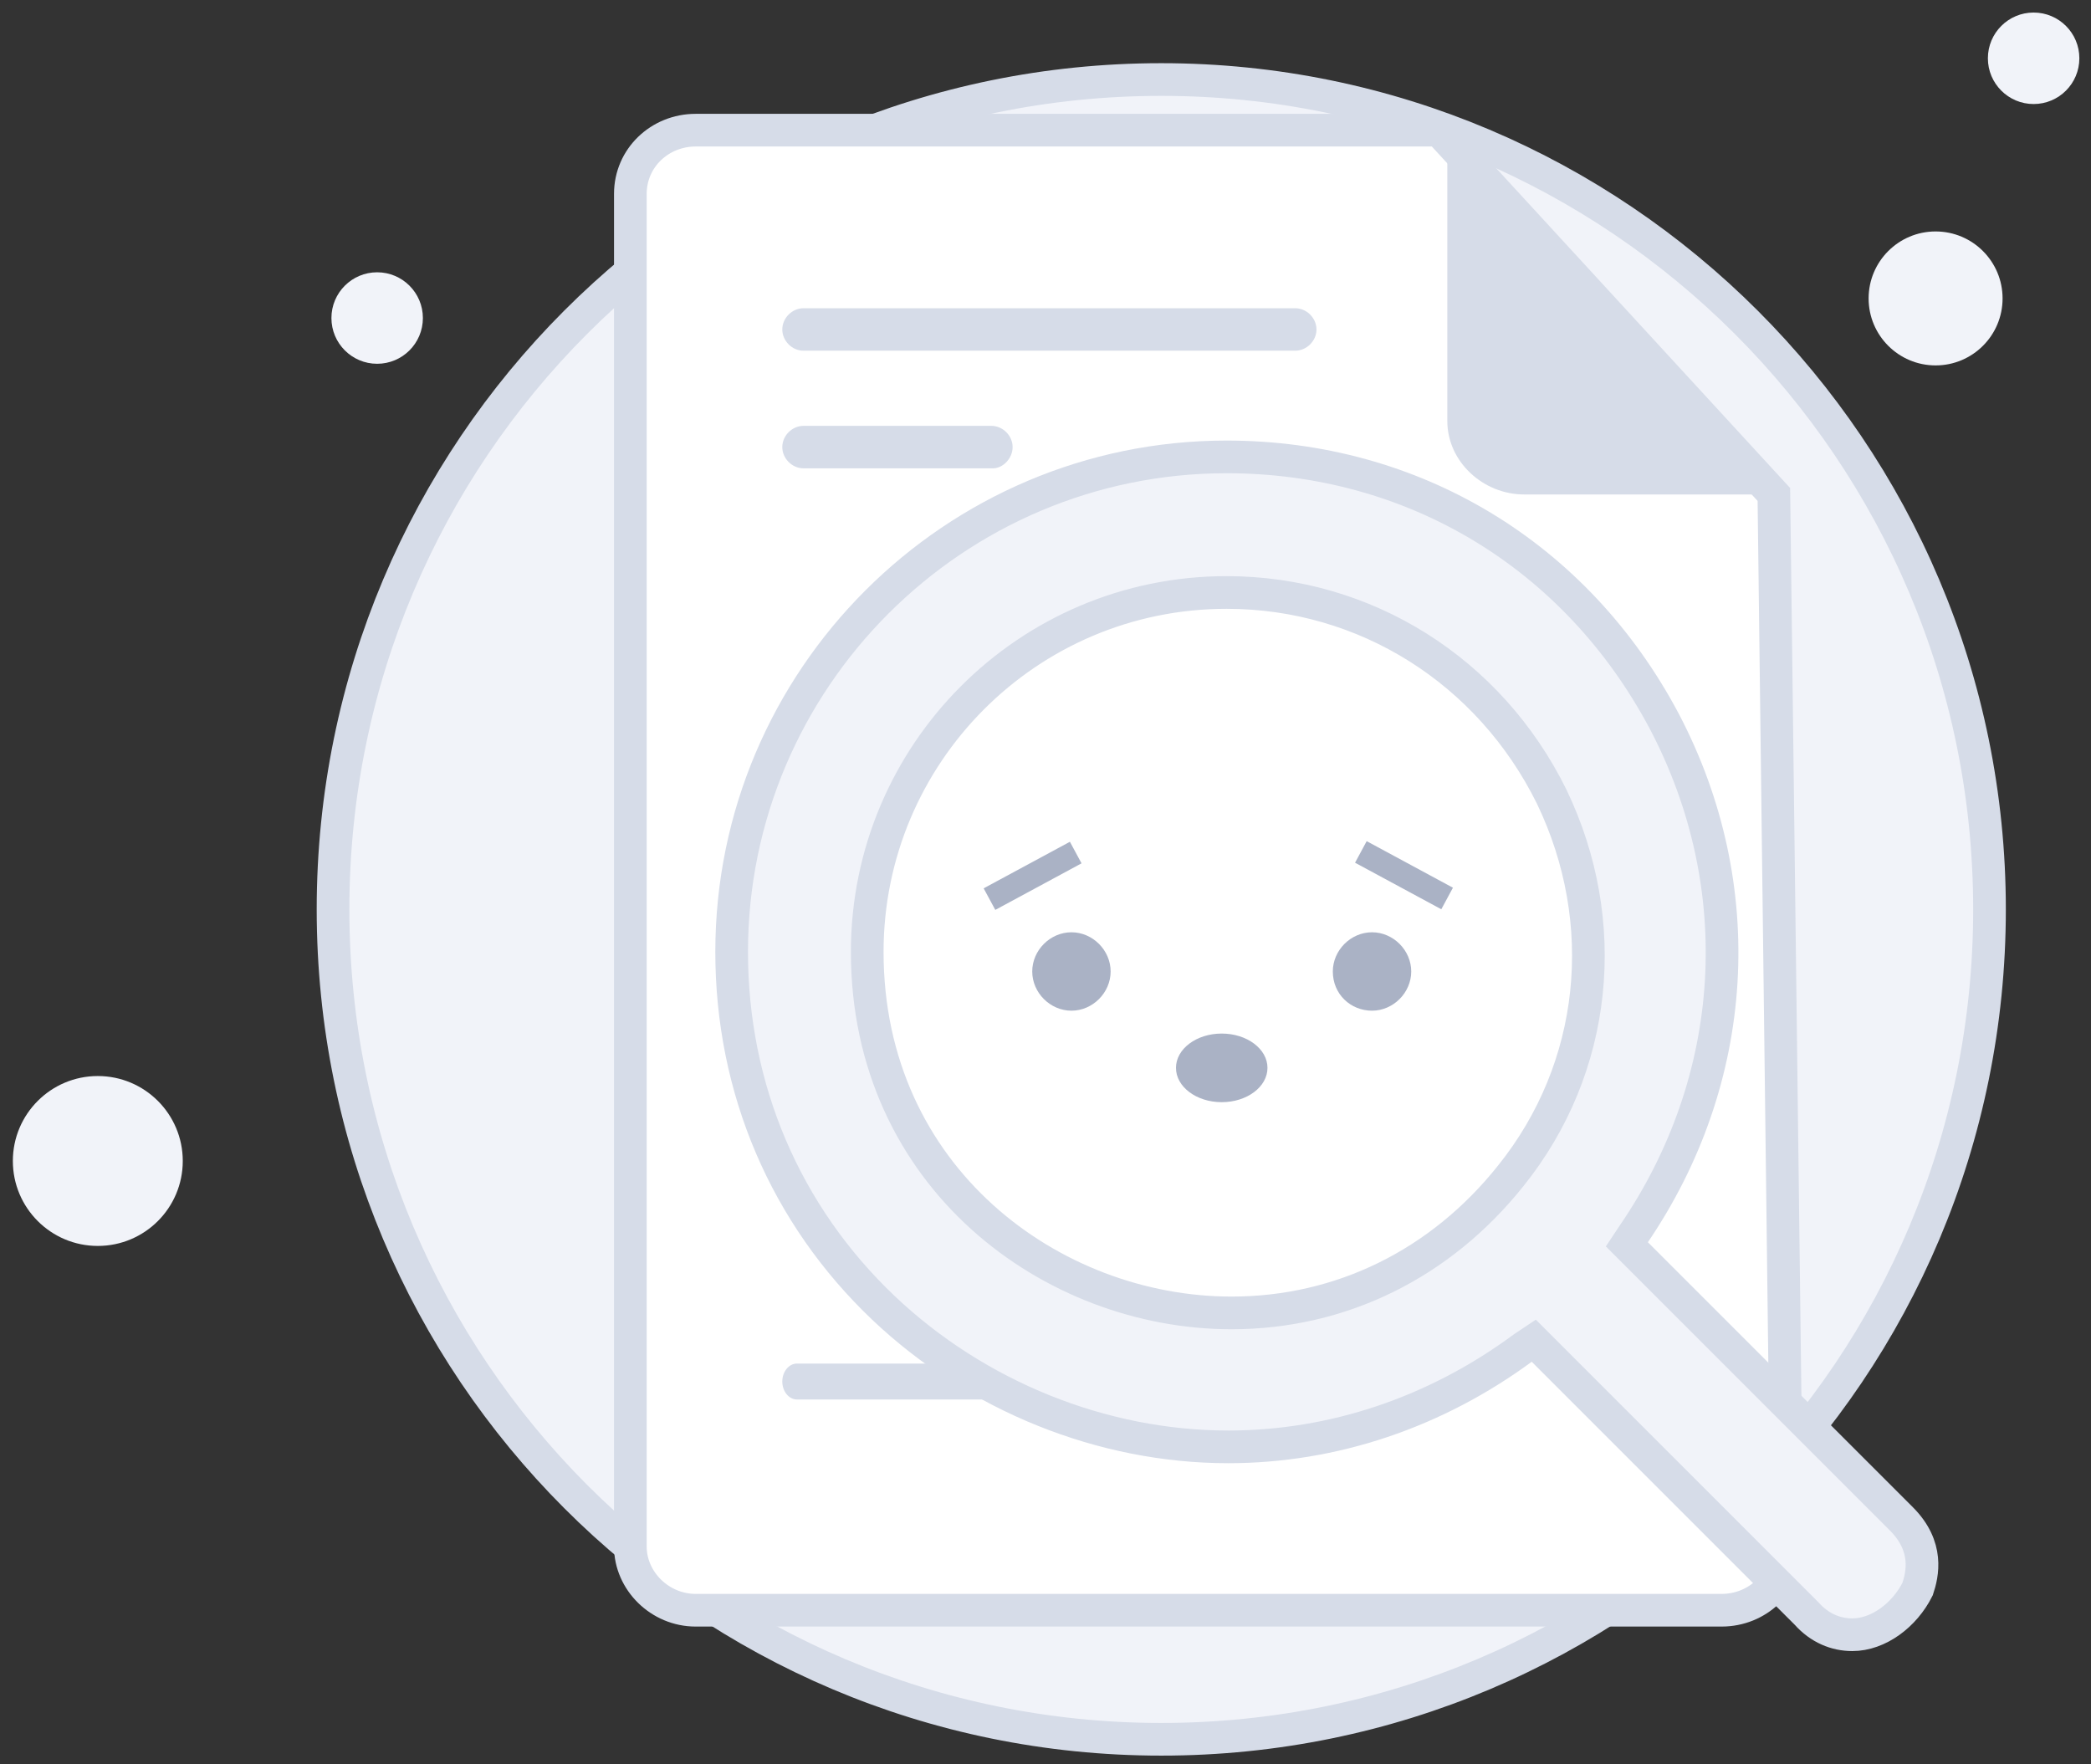 <svg width="128" height="108" viewBox="0 0 128 108" fill="none" xmlns="http://www.w3.org/2000/svg">
<rect x="0" y="0" width="128" height="108" fill="#333333" stroke="none"/>
<path d="M71.088 106.468C99.088 106.468 121.787 83.768 121.787 55.668C121.787 27.568 98.987 4.868 71.088 4.868C43.087 4.868 20.387 27.568 20.387 55.668C20.387 83.768 43.087 106.468 71.088 106.468Z" fill="#F1F3F9" stroke="#D6DCE8" stroke-width="2" stroke-miterlimit="10"/>
<path d="M118.487 22.368C120.752 22.368 122.587 20.532 122.587 18.268C122.587 16.004 120.752 14.168 118.487 14.168C116.223 14.168 114.387 16.004 114.387 18.268C114.387 20.532 116.223 22.368 118.487 22.368Z" fill="#F1F3F9"/>
<path d="M124.487 6.368C126.034 6.368 127.287 5.114 127.287 3.568C127.287 2.021 126.034 0.768 124.487 0.768C122.941 0.768 121.688 2.021 121.688 3.568C121.688 5.114 122.941 6.368 124.487 6.368Z" fill="#F1F3F9"/>
<path d="M23.087 22.268C24.634 22.268 25.887 21.014 25.887 19.468C25.887 17.922 24.634 16.668 23.087 16.668C21.541 16.668 20.288 17.922 20.288 19.468C20.288 21.014 21.541 22.268 23.087 22.268Z" fill="#F1F3F9"/>
<path d="M5.987 76.268C8.859 76.268 11.188 73.94 11.188 71.068C11.188 68.196 8.859 65.868 5.987 65.868C3.116 65.868 0.787 68.196 0.787 71.068C0.787 73.94 3.116 76.268 5.987 76.268Z" fill="#F1F3F9"/>
<path d="M108.587 30.268L109.387 94.668C109.387 96.868 107.587 98.568 105.387 98.568H42.587C40.388 98.568 38.587 96.768 38.587 94.668V11.868C38.587 9.668 40.388 7.968 42.587 7.968H88.088L108.587 30.268Z" fill="white" stroke="#D6DCE8" stroke-width="2" stroke-miterlimit="10"/>
<path d="M69.188 85.668H66.888C66.388 85.668 65.987 85.168 65.987 84.568C65.987 83.968 66.388 83.468 66.888 83.468H69.188C69.688 83.468 70.088 83.968 70.088 84.568C70.088 85.268 69.688 85.668 69.188 85.668Z" fill="#D6DCE8"/>
<path d="M62.188 85.668H48.788C48.288 85.668 47.888 85.168 47.888 84.568C47.888 83.968 48.288 83.468 48.788 83.468H62.188C62.688 83.468 63.087 83.968 63.087 84.568C63.087 85.268 62.688 85.668 62.188 85.668Z" fill="#D6DCE8"/>
<path d="M79.287 21.468H49.188C48.487 21.468 47.888 20.868 47.888 20.168C47.888 19.468 48.487 18.868 49.188 18.868H79.287C79.987 18.868 80.588 19.468 80.588 20.168C80.588 20.868 79.987 21.468 79.287 21.468Z" fill="#D6DCE8"/>
<path d="M60.788 28.668H49.188C48.487 28.668 47.888 28.068 47.888 27.368C47.888 26.668 48.487 26.068 49.188 26.068H60.688C61.388 26.068 61.987 26.668 61.987 27.368C61.987 28.068 61.388 28.668 60.788 28.668Z" fill="#D6DCE8"/>
<path d="M88.597 7.968V25.768C88.597 28.268 90.797 30.268 93.297 30.268H109.097" fill="#D6DCE8"/>
<path d="M113.387 100.068C112.387 100.068 111.387 99.668 110.587 98.768L93.888 82.068L93.287 82.468C87.888 86.468 81.588 88.568 75.188 88.568C67.487 88.568 59.788 85.468 54.087 80.068C48.087 74.368 44.788 66.668 44.788 58.268C44.788 41.568 58.388 27.968 75.088 27.968C86.487 27.968 96.487 33.968 101.887 44.168C107.187 54.268 106.487 66.068 99.987 75.568L99.588 76.168L116.387 92.968C118.087 94.668 117.687 96.368 117.387 97.268C116.587 98.868 114.987 100.068 113.387 100.068ZM75.088 36.268C62.888 36.268 53.087 46.168 53.087 58.268C53.087 72.068 64.388 80.368 75.388 80.368C82.088 80.368 88.188 77.368 92.487 71.968C97.787 65.368 98.688 56.468 94.987 48.768C91.188 41.068 83.588 36.268 75.088 36.268Z" fill="#F1F3F9" stroke="#D6DCE8" stroke-width="2" stroke-miterlimit="10"/>
<path d="M65.588 61.868C66.888 61.868 67.987 60.768 67.987 59.468C67.987 58.168 66.888 57.068 65.588 57.068C64.287 57.068 63.188 58.168 63.188 59.468C63.188 60.768 64.287 61.868 65.588 61.868Z" fill="#AAB2C5"/>
<path d="M83.987 61.868C85.287 61.868 86.388 60.768 86.388 59.468C86.388 58.168 85.287 57.068 83.987 57.068C82.688 57.068 81.588 58.168 81.588 59.468C81.588 60.868 82.688 61.868 83.987 61.868Z" fill="#AAB2C5"/>
<path d="M65.494 51.528L60.214 54.378L60.927 55.698L66.206 52.848L65.494 51.528Z" fill="#AAB2C5"/>
<path d="M83.661 51.49L82.949 52.81L88.229 55.66L88.941 54.34L83.661 51.49Z" fill="#AAB2C5"/>
<path d="M74.787 67.468C76.334 67.468 77.588 66.528 77.588 65.368C77.588 64.208 76.334 63.268 74.787 63.268C73.241 63.268 71.987 64.208 71.987 65.368C71.987 66.528 73.241 67.468 74.787 67.468Z" fill="#AAB2C5"/>
</svg>
